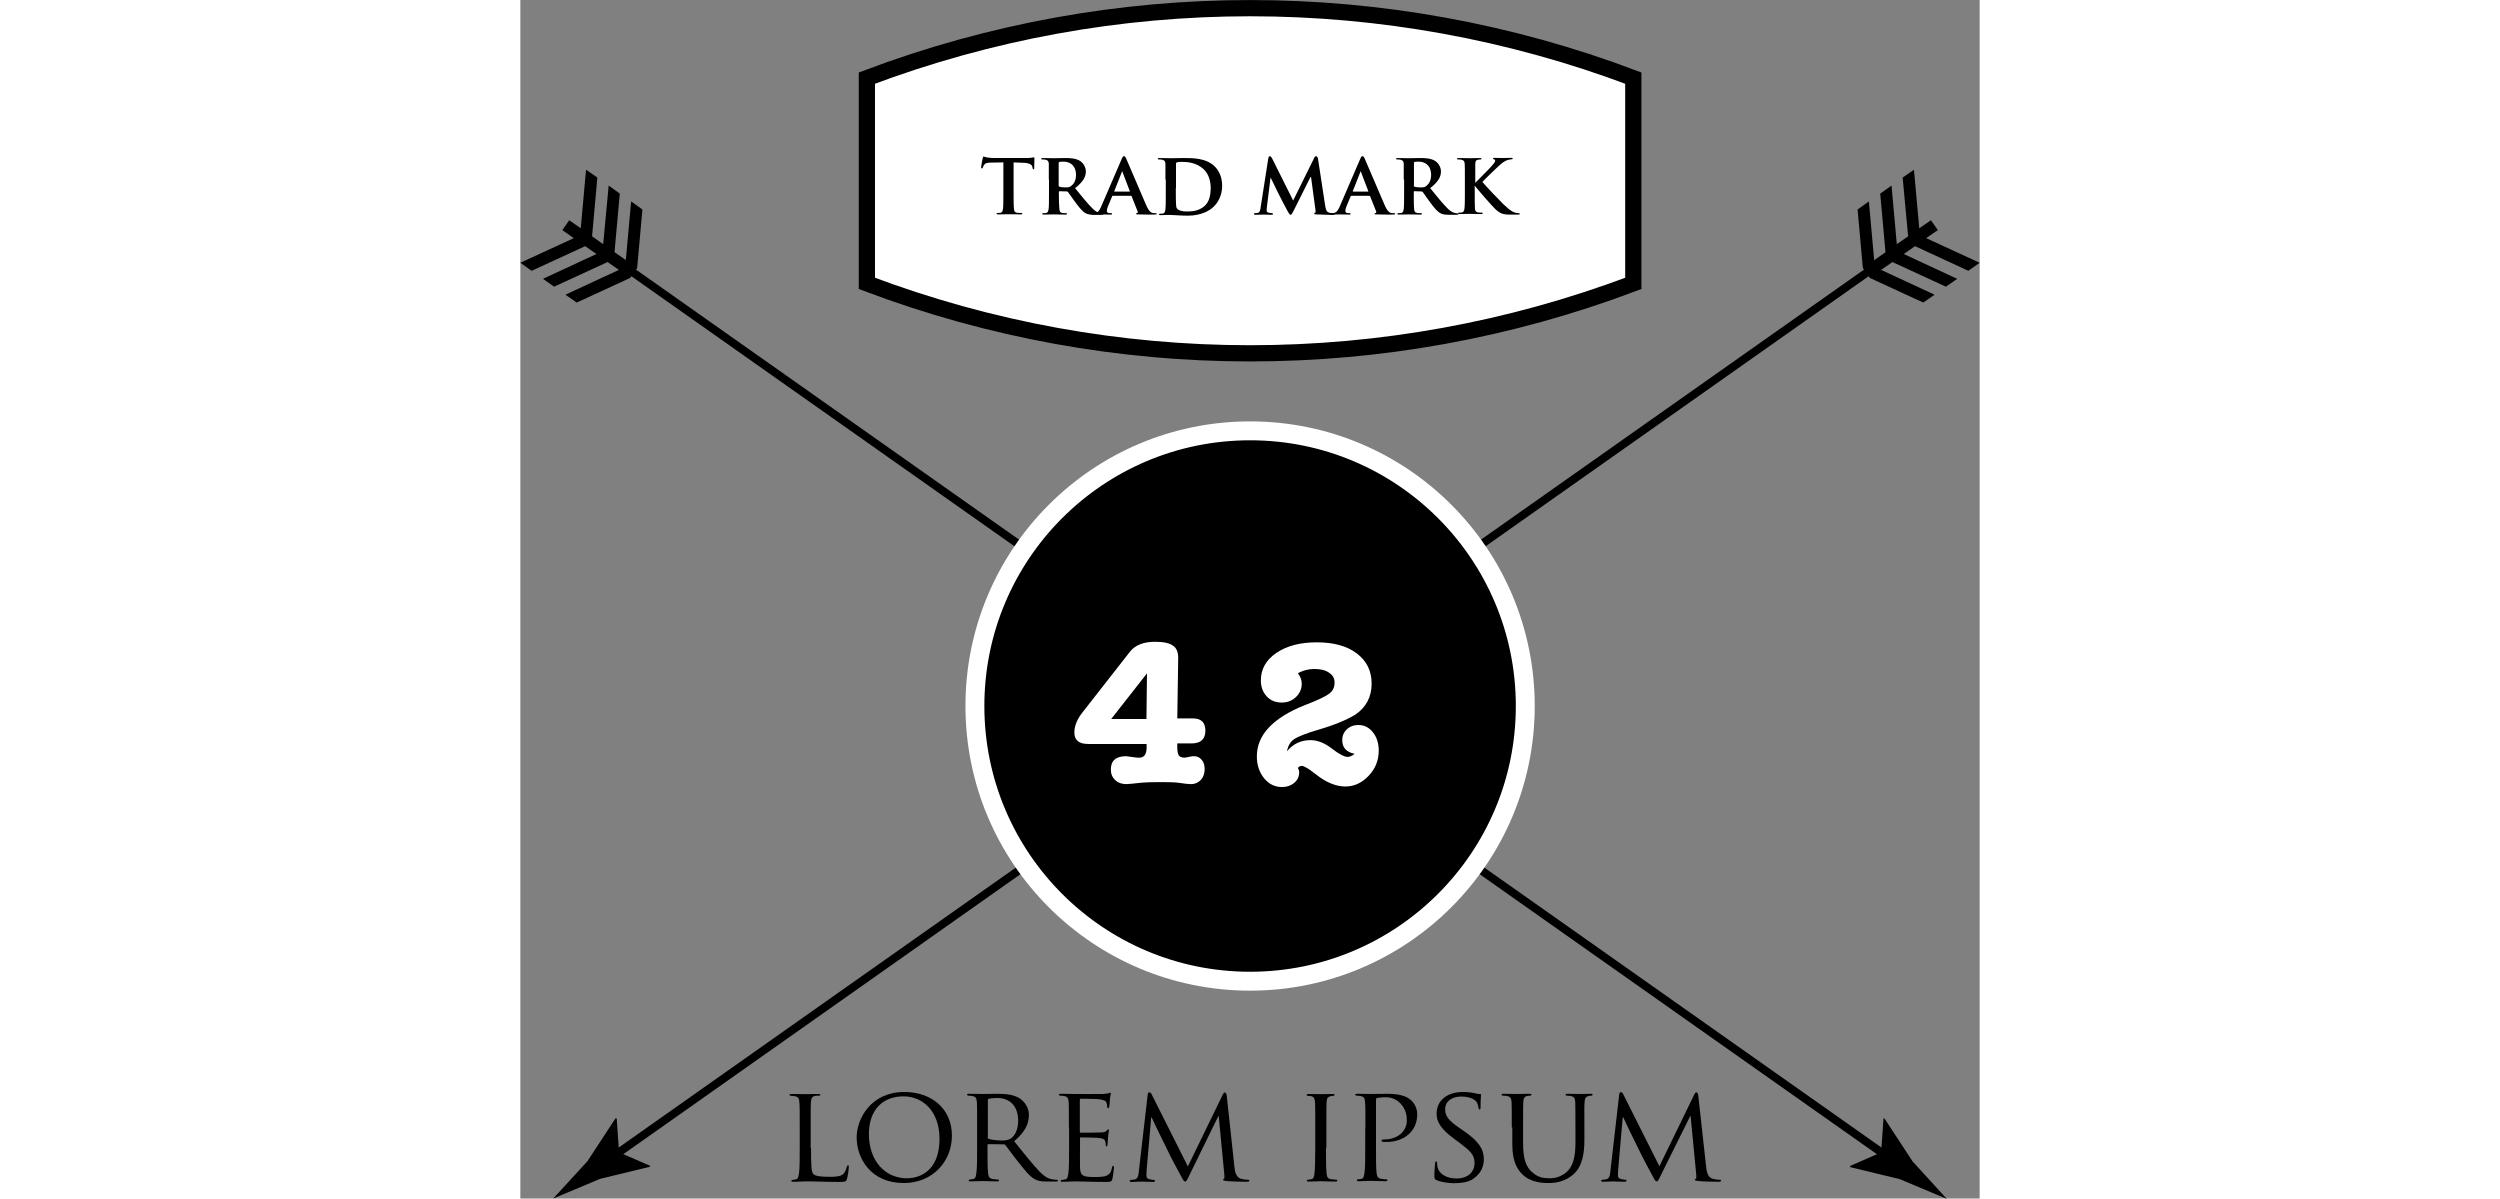 <?xml version="1.0" encoding="utf-8"?>
<!-- Generator: Adobe Illustrator 25.0.1, SVG Export Plug-In . SVG Version: 6.00 Build 0)  -->
<svg version="1.1" width="137" id="Layer_1" xmlns="http://www.w3.org/2000/svg" xmlns:xlink="http://www.w3.org/1999/xlink" x="0px" y="0px"
	 viewBox="0 0 79.97 65.68" style="enable-background:new 0 0 79.97 65.68;" xml:space="preserve">
<rect x="0" y="0" width="79.97" height="65.68" fill="#808080" stroke="none"/>
<style type="text/css">
	.st0{fill:#FFFFFF;}
	.st1{fill:none;stroke:#000000;stroke-width:0.889;stroke-miterlimit:10;}
	.st2{fill:none;stroke:#000000;stroke-width:0.443;stroke-miterlimit:10;}
	.st3{stroke:#FFFFFF;stroke-width:1.036;stroke-miterlimit:10;}
</style>
<g>
	<g>
		<path class="st0" d="M60.99,15.53c-13.53,5.11-28.47,5.11-42,0c0-3.75,0-7.5,0-11.25c13.53-5.11,28.47-5.11,42,0
			C60.99,8.03,60.99,11.78,60.99,15.53z"/>
		<path class="st1" d="M60.99,15.53c-13.53,5.11-28.47,5.11-42,0c0-3.75,0-7.5,0-11.25c13.53-5.11,28.47-5.11,42,0
			C60.99,8.03,60.99,11.78,60.99,15.53z"/>
	</g>
	<g>
		<g>
			<g>
				<g>
					<line class="st2" x1="75.22" y1="63.6" x2="5.99" y2="14.8"/>
					<g>
						<path d="M74.57,63.15l-1.71,0.75l0.02,0.06l2.72,0.66c0.86,0.36,1.71,0.72,2.57,1.08c-0.63-0.69-1.25-1.37-1.88-2.06
							l-1.53-2.34l-0.06-0.01L74.57,63.15z"/>
					</g>
					<g>
						<polygon points="6.02,15.23 3.09,16.58 2.47,16.15 5.4,14.79 4.78,14.36 1.85,15.71 1.24,15.28 4.17,13.92 3.55,13.49 
							0.62,14.84 0,14.4 2.93,13.05 2.3,12.61 2.68,12.07 3.31,12.51 3.6,9.3 4.22,9.73 3.93,12.95 4.54,13.38 4.84,10.17 
							5.45,10.61 5.16,13.82 5.78,14.25 6.07,11.04 6.69,11.48 6.4,14.69 						"/>
					</g>
				</g>
			</g>
		</g>
		<g>
			<g>
				<g>
					<line class="st2" x1="4.76" y1="63.6" x2="73.98" y2="14.8"/>
					<g>
						<path d="M5.41,63.15l-0.13-1.86l-0.07,0l-1.53,2.34C3.06,64.31,2.43,65,1.8,65.68c0.86-0.36,1.71-0.72,2.57-1.08l2.72-0.66
							l0.03-0.05L5.41,63.15z"/>
					</g>
					<g>
						<polygon points="73.57,14.69 73.28,11.48 73.9,11.04 74.19,14.26 74.81,13.82 74.52,10.61 75.14,10.17 75.43,13.38 
							76.05,12.95 75.75,9.73 76.37,9.3 76.66,12.51 77.3,12.07 77.68,12.61 77.04,13.05 79.97,14.4 79.35,14.84 76.43,13.49 
							75.81,13.92 78.74,15.28 78.12,15.71 75.19,14.36 74.57,14.79 77.5,16.15 76.88,16.58 73.95,15.23 						"/>
					</g>
				</g>
			</g>
		</g>
	</g>
	<g>
		<path d="M26.46,8.9l-0.64,0.01c-0.25,0-0.35,0.03-0.41,0.13c-0.04,0.06-0.06,0.11-0.07,0.14c-0.01,0.03-0.02,0.05-0.05,0.05
			c-0.03,0-0.04-0.02-0.04-0.07c0-0.07,0.08-0.47,0.09-0.5c0.01-0.05,0.02-0.08,0.05-0.08c0.04,0,0.08,0.03,0.19,0.05
			C25.7,8.65,25.86,8.66,26,8.66h1.73c0.14,0,0.23-0.01,0.29-0.02c0.07-0.01,0.1-0.02,0.12-0.02c0.03,0,0.03,0.02,0.03,0.09
			c0,0.09-0.01,0.39-0.01,0.5c0,0.04-0.01,0.07-0.04,0.07c-0.03,0-0.04-0.02-0.05-0.08l-0.01-0.04c-0.01-0.11-0.12-0.23-0.5-0.24
			L27.03,8.9v1.67c0,0.38,0,0.7,0.02,0.88c0.01,0.12,0.04,0.19,0.17,0.21c0.06,0.01,0.16,0.01,0.22,0.01c0.05,0,0.07,0.02,0.07,0.04
			c0,0.03-0.03,0.04-0.08,0.04c-0.28,0-0.57-0.01-0.69-0.01c-0.1,0-0.39,0.01-0.56,0.01c-0.05,0-0.08-0.01-0.08-0.04
			c0-0.02,0.01-0.04,0.07-0.04c0.06,0,0.12,0,0.15-0.01c0.09-0.02,0.11-0.1,0.13-0.22c0.02-0.17,0.02-0.5,0.02-0.88V8.9z"/>
		<path d="M28.96,9.84c0-0.63,0-0.74,0-0.87c-0.01-0.14-0.05-0.18-0.18-0.22c-0.03-0.01-0.11-0.01-0.17-0.01
			c-0.04,0-0.07-0.01-0.07-0.04s0.03-0.04,0.1-0.04c0.22,0,0.5,0.01,0.58,0.01c0.14,0,0.53-0.01,0.66-0.01
			c0.27,0,0.58,0.02,0.81,0.17c0.12,0.08,0.3,0.29,0.3,0.57c0,0.31-0.17,0.58-0.59,0.91c0.38,0.47,0.68,0.84,0.94,1.1
			c0.24,0.24,0.39,0.26,0.46,0.27c0.04,0.01,0.07,0.01,0.1,0.01c0.03,0,0.05,0.02,0.05,0.04c0,0.03-0.03,0.04-0.08,0.04h-0.41
			c-0.24,0-0.35-0.02-0.47-0.08c-0.18-0.09-0.34-0.29-0.58-0.61c-0.17-0.22-0.35-0.5-0.4-0.56c-0.03-0.02-0.05-0.03-0.08-0.03
			l-0.38-0.01c-0.02,0-0.04,0.01-0.04,0.03v0.06c0,0.38,0.01,0.7,0.03,0.88c0.01,0.12,0.03,0.2,0.16,0.22
			c0.06,0.01,0.16,0.01,0.21,0.01c0.03,0,0.05,0.02,0.05,0.04c0,0.03-0.03,0.04-0.09,0.04c-0.25,0-0.6-0.01-0.67-0.01
			c-0.08,0-0.35,0.01-0.52,0.01c-0.05,0-0.08-0.01-0.08-0.04c0-0.02,0.01-0.04,0.07-0.04c0.06,0,0.11,0,0.15-0.01
			c0.09-0.02,0.11-0.1,0.13-0.22c0.02-0.17,0.02-0.5,0.02-0.88V9.84z M29.5,10.16c0,0.04,0.01,0.06,0.04,0.07
			c0.09,0.03,0.22,0.04,0.33,0.04c0.17,0,0.23-0.01,0.3-0.07c0.13-0.09,0.28-0.27,0.28-0.61c0-0.58-0.4-0.73-0.65-0.73
			c-0.11,0-0.21,0-0.25,0.01C29.51,8.89,29.5,8.9,29.5,8.94V10.16z"/>
		<path d="M32.47,10.73c-0.03,0-0.03,0-0.04,0.03l-0.23,0.55c-0.04,0.1-0.06,0.2-0.06,0.25c0,0.07,0.04,0.12,0.17,0.12h0.06
			c0.05,0,0.06,0.02,0.06,0.04c0,0.03-0.02,0.04-0.07,0.04c-0.14,0-0.34-0.01-0.48-0.01c-0.04,0-0.27,0.01-0.5,0.01
			c-0.05,0-0.08-0.01-0.08-0.04c0-0.02,0.01-0.04,0.05-0.04c0.04,0,0.09,0,0.12,0c0.2-0.03,0.27-0.16,0.36-0.36l1.12-2.6
			c0.05-0.12,0.08-0.16,0.13-0.16c0.06,0,0.08,0.04,0.12,0.13c0.1,0.23,0.82,1.92,1.09,2.54c0.16,0.37,0.29,0.43,0.36,0.44
			c0.06,0.01,0.11,0.01,0.16,0.01c0.04,0,0.06,0.01,0.06,0.04c0,0.03-0.02,0.04-0.18,0.04c-0.15,0-0.46,0-0.82-0.01
			c-0.08,0-0.13,0-0.13-0.03c0-0.02,0.01-0.04,0.05-0.04c0.03,0,0.06-0.04,0.04-0.09l-0.33-0.83c-0.01-0.02-0.02-0.03-0.04-0.03
			H32.47z M33.38,10.5c0.02,0,0.02-0.01,0.02-0.02L33,9.43c0-0.01-0.01-0.04-0.02-0.04c-0.01,0-0.02,0.02-0.02,0.04l-0.41,1.04
			c-0.01,0.02,0,0.03,0.01,0.03H33.38z"/>
		<path d="M35.35,9.84c0-0.63,0-0.74,0-0.87c-0.01-0.14-0.05-0.18-0.18-0.22c-0.03-0.01-0.11-0.01-0.17-0.01
			c-0.04,0-0.07-0.01-0.07-0.04s0.03-0.04,0.1-0.04c0.22,0,0.5,0.01,0.62,0.01c0.13,0,0.44-0.01,0.69-0.01c0.53,0,1.25,0,1.72,0.47
			c0.21,0.21,0.4,0.56,0.4,1.05c0,0.52-0.22,0.91-0.47,1.15c-0.19,0.19-0.65,0.49-1.43,0.49c-0.15,0-0.34-0.01-0.51-0.02
			c-0.17-0.01-0.32-0.02-0.43-0.02c-0.05,0-0.14,0-0.24,0c-0.1,0-0.21,0.01-0.3,0.01c-0.05,0-0.08-0.01-0.08-0.04
			c0-0.02,0.01-0.04,0.07-0.04c0.06,0,0.11,0,0.15-0.01c0.09-0.02,0.11-0.1,0.13-0.22c0.02-0.17,0.02-0.5,0.02-0.88V9.84z
			 M35.92,10.3c0,0.44,0,0.75,0.01,0.83c0,0.1,0.01,0.25,0.05,0.29c0.05,0.08,0.22,0.17,0.56,0.17c0.39,0,0.67-0.07,0.93-0.28
			c0.28-0.23,0.36-0.6,0.36-1.02c0-0.52-0.21-0.86-0.4-1.03c-0.39-0.35-0.86-0.39-1.19-0.39c-0.09,0-0.23,0.01-0.26,0.03
			c-0.04,0.01-0.05,0.03-0.05,0.08c0,0.14,0,0.48,0,0.81V10.3z"/>
		<path d="M40.99,8.66C41,8.6,41.04,8.56,41.07,8.56c0.04,0,0.07,0.02,0.13,0.13l1.15,2.3l1.15-2.33c0.03-0.07,0.07-0.1,0.11-0.1
			c0.03,0,0.08,0.04,0.1,0.13l0.39,2.55c0.04,0.26,0.08,0.37,0.21,0.41c0.12,0.03,0.19,0.04,0.24,0.04c0.04,0,0.07,0.01,0.07,0.04
			c0,0.03-0.05,0.05-0.11,0.05c-0.11,0-0.71-0.02-0.88-0.03c-0.1,0-0.13-0.02-0.13-0.05c0-0.02,0.02-0.03,0.05-0.04
			c0.03-0.01,0.04-0.06,0.02-0.17l-0.24-1.79H43.3l-0.92,1.84c-0.1,0.19-0.12,0.23-0.17,0.23c-0.05,0-0.1-0.08-0.17-0.21
			c-0.1-0.19-0.44-0.82-0.49-0.94c-0.04-0.08-0.29-0.6-0.43-0.88h-0.01l-0.2,1.61c-0.01,0.07-0.01,0.13-0.01,0.19
			c0,0.08,0.06,0.11,0.13,0.12c0.07,0.01,0.11,0.02,0.15,0.02c0.04,0,0.07,0.02,0.07,0.04c0,0.04-0.04,0.05-0.1,0.05
			c-0.18,0-0.37-0.01-0.45-0.01c-0.08,0-0.29,0.01-0.42,0.01c-0.04,0-0.08-0.01-0.08-0.05c0-0.02,0.02-0.04,0.07-0.04
			c0.04,0,0.06,0,0.13-0.01c0.12-0.01,0.16-0.18,0.17-0.32L40.99,8.66z"/>
		<path d="M45.54,10.73c-0.03,0-0.03,0-0.04,0.03l-0.23,0.55c-0.04,0.1-0.06,0.2-0.06,0.25c0,0.07,0.04,0.12,0.17,0.12h0.06
			c0.05,0,0.06,0.02,0.06,0.04c0,0.03-0.02,0.04-0.07,0.04c-0.14,0-0.34-0.01-0.48-0.01c-0.04,0-0.27,0.01-0.5,0.01
			c-0.05,0-0.08-0.01-0.08-0.04c0-0.02,0.01-0.04,0.05-0.04c0.04,0,0.09,0,0.12,0c0.2-0.03,0.27-0.16,0.36-0.36l1.12-2.6
			c0.05-0.12,0.08-0.16,0.13-0.16c0.06,0,0.08,0.04,0.12,0.13c0.1,0.23,0.82,1.92,1.09,2.54c0.16,0.37,0.29,0.43,0.36,0.44
			c0.06,0.01,0.11,0.01,0.16,0.01c0.04,0,0.06,0.01,0.06,0.04c0,0.03-0.02,0.04-0.18,0.04c-0.15,0-0.46,0-0.82-0.01
			c-0.08,0-0.13,0-0.13-0.03c0-0.02,0.01-0.04,0.05-0.04c0.03,0,0.06-0.04,0.04-0.09l-0.33-0.83c-0.01-0.02-0.02-0.03-0.04-0.03
			H45.54z M46.45,10.5c0.02,0,0.02-0.01,0.02-0.02l-0.4-1.05c0-0.01-0.01-0.04-0.02-0.04c-0.01,0-0.02,0.02-0.02,0.04l-0.41,1.04
			c-0.01,0.02,0,0.03,0.01,0.03H46.45z"/>
		<path d="M48.41,9.84c0-0.63,0-0.74,0-0.87c-0.01-0.14-0.05-0.18-0.18-0.22c-0.03-0.01-0.11-0.01-0.17-0.01
			c-0.04,0-0.07-0.01-0.07-0.04s0.03-0.04,0.1-0.04c0.22,0,0.5,0.01,0.58,0.01c0.15,0,0.53-0.01,0.67-0.01
			c0.27,0,0.58,0.02,0.81,0.17c0.12,0.08,0.3,0.29,0.3,0.57c0,0.31-0.17,0.58-0.59,0.91c0.38,0.47,0.68,0.84,0.94,1.1
			c0.24,0.24,0.39,0.26,0.46,0.27c0.04,0.01,0.07,0.01,0.1,0.01c0.03,0,0.05,0.02,0.05,0.04c0,0.03-0.03,0.04-0.08,0.04H50.9
			c-0.24,0-0.35-0.02-0.47-0.08c-0.18-0.09-0.34-0.29-0.58-0.61c-0.17-0.22-0.35-0.5-0.4-0.56c-0.02-0.02-0.05-0.03-0.08-0.03
			l-0.38-0.01c-0.02,0-0.03,0.01-0.03,0.03v0.06c0,0.38,0,0.7,0.02,0.88c0.01,0.12,0.03,0.2,0.17,0.22
			c0.06,0.01,0.15,0.01,0.21,0.01c0.03,0,0.05,0.02,0.05,0.04c0,0.03-0.03,0.04-0.09,0.04c-0.25,0-0.6-0.01-0.66-0.01
			c-0.08,0-0.36,0.01-0.52,0.01c-0.05,0-0.08-0.01-0.08-0.04c0-0.02,0.01-0.04,0.07-0.04c0.06,0,0.11,0,0.15-0.01
			c0.09-0.02,0.11-0.1,0.13-0.22c0.02-0.17,0.02-0.5,0.02-0.88V9.84z M48.96,10.16c0,0.04,0.01,0.06,0.04,0.07
			c0.09,0.03,0.22,0.04,0.33,0.04c0.17,0,0.23-0.01,0.3-0.07c0.13-0.09,0.28-0.27,0.28-0.61c0-0.58-0.4-0.73-0.65-0.73
			c-0.11,0-0.21,0-0.25,0.01c-0.03,0.01-0.04,0.02-0.04,0.06V10.16z"/>
		<path d="M52.3,10.03h0.02c0.15-0.16,0.77-0.77,0.89-0.91c0.12-0.14,0.21-0.23,0.21-0.31c0-0.04-0.02-0.07-0.06-0.08
			c-0.04-0.01-0.06-0.02-0.06-0.04c0-0.03,0.02-0.04,0.07-0.04c0.09,0,0.33,0.01,0.44,0.01c0.13,0,0.37-0.01,0.5-0.01
			c0.04,0,0.07,0.01,0.07,0.04s-0.02,0.04-0.06,0.04c-0.06,0-0.17,0.02-0.25,0.05c-0.13,0.05-0.27,0.14-0.45,0.31
			c-0.14,0.13-0.77,0.73-0.9,0.88c0.15,0.19,0.99,1.07,1.15,1.22c0.19,0.17,0.36,0.35,0.58,0.44c0.13,0.05,0.21,0.05,0.26,0.05
			c0.03,0,0.06,0.02,0.06,0.04c0,0.03-0.02,0.04-0.1,0.04h-0.37c-0.13,0-0.2,0-0.3-0.01c-0.23-0.02-0.37-0.11-0.55-0.27
			c-0.18-0.16-1-1.11-1.1-1.24l-0.04-0.06H52.3v0.37c0,0.38,0,0.7,0.01,0.88c0.01,0.12,0.05,0.19,0.16,0.21
			c0.06,0.01,0.16,0.01,0.21,0.01c0.03,0,0.06,0.02,0.06,0.04c0,0.03-0.03,0.04-0.08,0.04c-0.24,0-0.54-0.01-0.65-0.01
			c-0.1,0-0.37,0.01-0.54,0.01c-0.05,0-0.08-0.01-0.08-0.04c0-0.02,0.01-0.04,0.07-0.04c0.06,0,0.11,0,0.15-0.01
			c0.09-0.02,0.11-0.1,0.13-0.22c0.02-0.17,0.02-0.5,0.02-0.88V9.84c0-0.63,0-0.74-0.01-0.87c-0.01-0.14-0.05-0.18-0.18-0.22
			c-0.03-0.01-0.11-0.01-0.17-0.01c-0.04,0-0.07-0.01-0.07-0.04s0.03-0.04,0.1-0.04c0.22,0,0.5,0.01,0.6,0.01
			c0.1,0,0.41-0.01,0.55-0.01c0.06,0,0.09,0.01,0.09,0.04s-0.02,0.04-0.06,0.04c-0.04,0-0.07,0-0.12,0.01
			c-0.12,0.02-0.15,0.08-0.16,0.22c0,0.13,0,0.25,0,0.87V10.03z"/>
	</g>
	<path class="st3" d="M55.07,38.69c0-8.33-6.75-15.08-15.08-15.08c-8.33,0-15.08,6.75-15.08,15.08c0,8.33,6.75,15.08,15.08,15.08
		C48.31,53.77,55.07,47.02,55.07,38.69z"/>
	<g>
		<g>
			<path class="st0" d="M36.05,36.11L36,39.37h0.86c0.45,0,0.68,0.22,0.68,0.67c0,0.46-0.25,0.7-0.76,0.7H36v0.17
				c0,0.21,0.02,0.36,0.06,0.44c0.05,0.12,0.17,0.17,0.35,0.17c0.02,0,0.07-0.01,0.17-0.03c0.19-0.04,0.28-0.05,0.27-0.05h0.07
				c0.17,0,0.31,0.07,0.42,0.2c0.11,0.13,0.16,0.3,0.16,0.51c0,0.24-0.07,0.44-0.21,0.59c-0.14,0.15-0.32,0.23-0.53,0.23
				c-0.14,0-0.36-0.02-0.66-0.07c-0.2-0.03-0.51-0.04-0.94-0.04c-0.54,0-0.9,0.01-1.1,0.03c-0.46,0.05-0.74,0.08-0.85,0.08
				c-0.25,0-0.45-0.07-0.61-0.22c-0.16-0.15-0.24-0.34-0.24-0.58c0-0.49,0.28-0.73,0.84-0.73c0.01,0,0.18,0.02,0.52,0.07
				c0.07,0.01,0.15,0.01,0.21,0.01c0.26,0,0.39-0.19,0.39-0.58v-0.17h-3.2c-0.51,0-0.76-0.21-0.76-0.63c0-0.35,0.15-0.73,0.46-1.12
				l2.59-3.31c0.29-0.36,0.74-0.54,1.37-0.54c0.47,0,0.79,0.07,0.98,0.21C35.97,35.51,36.06,35.76,36.05,36.11z M32.38,39.4h1.93
				l0.03-2.5L32.38,39.4z"/>
			<path class="st0" d="M43.76,39.98c-0.69,0.2-1.13,0.38-1.35,0.52c-0.21,0.14-0.34,0.37-0.4,0.67c0.34-0.41,0.77-0.61,1.29-0.61
				c0.38,0,0.77,0.15,1.17,0.46c0.4,0.31,0.69,0.46,0.87,0.46c0.11,0,0.24-0.06,0.38-0.17c-0.45-0.09-0.68-0.34-0.68-0.75
				c0-0.23,0.08-0.43,0.25-0.59c0.17-0.16,0.38-0.24,0.63-0.24c0.32,0,0.59,0.13,0.8,0.4c0.21,0.26,0.32,0.6,0.32,1
				c0,0.53-0.18,0.99-0.55,1.38c-0.37,0.39-0.79,0.59-1.28,0.59c-0.51,0-1.05-0.22-1.62-0.67c-0.39-0.31-0.65-0.46-0.77-0.46
				c-0.08,0-0.15,0.04-0.21,0.11c0.04,0.08,0.07,0.16,0.07,0.24c0,0.23-0.09,0.43-0.27,0.58c-0.18,0.15-0.4,0.23-0.67,0.23
				c-0.39,0-0.72-0.16-0.98-0.48c-0.26-0.32-0.4-0.72-0.4-1.2c0-1.18,0.89-2.12,2.66-2.82c0.68-0.26,1.12-0.47,1.31-0.62
				c0.2-0.15,0.29-0.35,0.29-0.61c0-0.23-0.1-0.41-0.31-0.54c-0.2-0.14-0.47-0.2-0.8-0.2c-0.32,0-0.62,0.08-0.9,0.23
				c0.14,0.19,0.21,0.38,0.21,0.58c0,0.29-0.11,0.53-0.32,0.73c-0.21,0.2-0.47,0.3-0.77,0.3c-0.34,0-0.62-0.11-0.83-0.34
				c-0.21-0.23-0.32-0.52-0.32-0.87c0-0.62,0.28-1.12,0.85-1.51c0.57-0.39,1.31-0.58,2.22-0.58c0.92,0,1.65,0.2,2.19,0.61
				c0.54,0.41,0.81,0.96,0.81,1.65c0,0.73-0.3,1.3-0.89,1.7C45.32,39.43,44.65,39.72,43.76,39.98z"/>
		</g>
	</g>
	<g>
		<path d="M15.93,62.91c0,0.94,0.01,1.32,0.13,1.43c0.1,0.1,0.36,0.15,0.88,0.15c0.34,0,0.64-0.01,0.79-0.19
			c0.08-0.1,0.13-0.23,0.16-0.36c0.01-0.04,0.03-0.08,0.07-0.08c0.03,0,0.04,0.03,0.04,0.1s-0.04,0.45-0.1,0.64
			c-0.05,0.15-0.07,0.17-0.42,0.17c-0.47,0-0.84-0.01-1.15-0.02c-0.3-0.01-0.53-0.01-0.72-0.01c-0.03,0-0.14,0-0.27,0.01
			c-0.13,0.01-0.28,0.01-0.38,0.01c-0.07,0-0.11-0.01-0.11-0.05c0-0.02,0.02-0.05,0.05-0.05c0.06,0,0.14-0.02,0.2-0.03
			c0.13-0.03,0.14-0.15,0.17-0.34c0.04-0.26,0.04-0.76,0.04-1.38v-1.12c0-0.99,0-1.17-0.02-1.37c-0.01-0.22-0.05-0.32-0.27-0.35
			c-0.05-0.01-0.16-0.02-0.22-0.02c-0.02,0-0.05-0.03-0.05-0.05c0-0.04,0.03-0.05,0.11-0.05c0.3,0,0.71,0.01,0.75,0.01
			c0.03,0,0.52-0.01,0.73-0.01c0.07,0,0.1,0.01,0.1,0.05c0,0.02-0.03,0.04-0.05,0.04c-0.04,0-0.14,0.01-0.22,0.01
			c-0.19,0.04-0.23,0.13-0.25,0.36c-0.01,0.2-0.01,0.38-0.01,1.37V62.91z"/>
		<path d="M21.04,59.84c1.48,0,2.61,0.91,2.61,2.39c0,1.42-1.06,2.6-2.64,2.6c-1.81,0-2.58-1.36-2.58-2.5
			C18.43,61.3,19.22,59.84,21.04,59.84z M21.19,64.57c0.59,0,1.78-0.31,1.78-2.16c0-1.53-0.93-2.33-1.97-2.33
			c-1.1,0-1.9,0.69-1.9,2.08C19.11,63.64,20,64.57,21.19,64.57z"/>
		<path d="M25.03,61.78c0-0.99,0-1.17-0.01-1.37c-0.02-0.22-0.05-0.32-0.27-0.35c-0.05-0.01-0.16-0.02-0.22-0.02
			c-0.02,0-0.05-0.03-0.05-0.05c0-0.04,0.03-0.05,0.1-0.05c0.3,0,0.74,0.01,0.78,0.01c0.07,0,0.62-0.01,0.82-0.01
			c0.42,0,0.88,0.04,1.23,0.28c0.16,0.12,0.46,0.43,0.46,0.87c0,0.47-0.19,0.93-0.81,1.45c0.54,0.67,1,1.25,1.38,1.65
			c0.35,0.36,0.57,0.42,0.73,0.44c0.13,0.02,0.2,0.02,0.23,0.02c0.04,0,0.06,0.03,0.06,0.05c0,0.04-0.04,0.05-0.16,0.05h-0.41
			c-0.37,0-0.54-0.04-0.7-0.13c-0.28-0.15-0.52-0.46-0.9-0.94c-0.28-0.34-0.57-0.76-0.71-0.93c-0.03-0.03-0.04-0.04-0.09-0.04
			l-0.84-0.01c-0.03,0-0.05,0.01-0.05,0.05v0.15c0,0.61,0,1.11,0.03,1.37c0.02,0.19,0.06,0.31,0.26,0.34
			c0.09,0.01,0.23,0.03,0.29,0.03c0.04,0,0.05,0.03,0.05,0.05c0,0.03-0.03,0.05-0.1,0.05c-0.36,0-0.78-0.02-0.81-0.02
			c-0.01,0-0.45,0.02-0.65,0.02c-0.07,0-0.1-0.01-0.1-0.05c0-0.02,0.01-0.05,0.05-0.05c0.06,0,0.14-0.02,0.2-0.03
			c0.13-0.03,0.14-0.15,0.17-0.34c0.04-0.26,0.04-0.76,0.04-1.38V61.78z M25.6,62.32c0,0.04,0.02,0.06,0.05,0.08
			c0.1,0.05,0.43,0.1,0.73,0.1c0.16,0,0.34-0.01,0.5-0.11c0.22-0.15,0.4-0.49,0.4-0.97c0-0.79-0.44-1.25-1.14-1.25
			c-0.19,0-0.4,0.02-0.47,0.04c-0.03,0.01-0.05,0.04-0.05,0.07V62.32z"/>
		<path d="M30.06,61.78c0-0.99,0-1.17-0.01-1.37c-0.02-0.22-0.05-0.32-0.27-0.35c-0.05-0.01-0.17-0.02-0.22-0.02
			c-0.02,0-0.05-0.03-0.05-0.05c0-0.04,0.03-0.05,0.1-0.05c0.3,0,0.73,0.01,0.76,0.01c0.04,0,1.42,0.01,1.57,0
			c0.13-0.01,0.25-0.03,0.3-0.04c0.03-0.01,0.06-0.03,0.09-0.03c0.02,0,0.03,0.03,0.03,0.06c0,0.04-0.04,0.12-0.05,0.3
			c-0.01,0.06-0.02,0.34-0.04,0.42c-0.01,0.03-0.03,0.07-0.06,0.07c-0.04,0-0.05-0.03-0.05-0.08c0-0.05-0.01-0.15-0.04-0.22
			c-0.04-0.11-0.11-0.15-0.47-0.2c-0.11-0.01-0.88-0.02-0.95-0.02c-0.03,0-0.04,0.02-0.04,0.07V62c0,0.04,0,0.07,0.04,0.07
			c0.08,0,0.95,0,1.1-0.01c0.16-0.01,0.26-0.02,0.32-0.09c0.04-0.04,0.08-0.08,0.1-0.08c0.02,0,0.04,0.01,0.04,0.05
			c0,0.04-0.04,0.14-0.05,0.35c-0.01,0.13-0.03,0.37-0.03,0.41c0,0.05-0.01,0.12-0.06,0.12c-0.03,0-0.04-0.02-0.04-0.06
			c0-0.06,0-0.13-0.03-0.21c-0.02-0.09-0.08-0.16-0.34-0.19c-0.18-0.02-0.88-0.03-1-0.03c-0.04,0-0.04,0.02-0.04,0.04v0.53
			c0,0.22-0.01,0.96,0,1.09c0.02,0.43,0.13,0.51,0.79,0.51c0.17,0,0.49,0,0.66-0.07c0.17-0.08,0.26-0.19,0.3-0.44
			c0.02-0.07,0.03-0.1,0.07-0.1c0.04,0,0.04,0.05,0.04,0.1c0,0.05-0.05,0.48-0.09,0.62c-0.04,0.16-0.11,0.16-0.37,0.16
			c-0.5,0-0.88-0.01-1.15-0.02c-0.28-0.01-0.45-0.01-0.55-0.01c-0.01,0-0.14,0-0.28,0.01c-0.13,0.01-0.28,0.01-0.38,0.01
			c-0.07,0-0.1-0.01-0.1-0.05c0-0.02,0.01-0.05,0.05-0.05c0.06,0,0.14-0.02,0.2-0.03c0.13-0.02,0.14-0.15,0.17-0.34
			c0.04-0.26,0.04-0.76,0.04-1.38V61.78z"/>
		<path d="M39.13,63.93c0.02,0.22,0.07,0.57,0.34,0.66c0.19,0.06,0.36,0.06,0.43,0.06c0.03,0,0.05,0.01,0.05,0.05
			c0,0.04-0.06,0.06-0.13,0.06c-0.15,0-0.88-0.01-1.12-0.04c-0.16-0.02-0.19-0.04-0.19-0.07c0-0.02,0.01-0.04,0.04-0.05
			c0.04-0.01,0.04-0.1,0.03-0.22l-0.31-3.22h-0.02l-1.59,3.25c-0.13,0.28-0.17,0.34-0.23,0.34c-0.06,0-0.1-0.06-0.22-0.29
			c-0.17-0.31-0.61-1.13-0.77-1.48c-0.2-0.4-0.73-1.48-0.84-1.74h-0.03l-0.25,2.88c-0.01,0.1-0.01,0.22-0.01,0.32
			c0,0.1,0.06,0.16,0.16,0.18c0.11,0.03,0.21,0.04,0.26,0.04c0.02,0,0.05,0.02,0.05,0.05c0,0.04-0.04,0.06-0.12,0.06
			c-0.25,0-0.56-0.02-0.61-0.02c-0.06,0-0.38,0.02-0.55,0.02c-0.07,0-0.11-0.01-0.11-0.06c0-0.02,0.03-0.05,0.07-0.05
			c0.05,0,0.1-0.01,0.19-0.02c0.22-0.04,0.22-0.27,0.25-0.51l0.48-4.16c0.01-0.07,0.04-0.11,0.08-0.11c0.04,0,0.1,0.02,0.13,0.1
			l1.99,3.96l1.92-3.95c0.03-0.06,0.06-0.1,0.11-0.1c0.04,0,0.08,0.05,0.1,0.17L39.13,63.93z"/>
		<path d="M44.15,62.9c0,0.61,0,1.12,0.03,1.38c0.02,0.19,0.04,0.31,0.24,0.34c0.1,0.01,0.24,0.03,0.3,0.03
			c0.04,0,0.05,0.03,0.05,0.05c0,0.03-0.03,0.05-0.1,0.05c-0.37,0-0.79-0.02-0.82-0.02c-0.04,0-0.45,0.02-0.65,0.02
			c-0.07,0-0.1-0.01-0.1-0.05c0-0.02,0.01-0.05,0.05-0.05c0.06,0,0.14-0.02,0.2-0.03c0.13-0.03,0.15-0.15,0.17-0.34
			c0.03-0.26,0.04-0.76,0.04-1.38v-1.12c0-0.99,0-1.17-0.01-1.37c-0.02-0.22-0.07-0.31-0.21-0.34c-0.07-0.01-0.16-0.02-0.2-0.02
			c-0.03,0-0.05-0.03-0.05-0.05c0-0.04,0.03-0.05,0.1-0.05c0.22,0,0.63,0.01,0.67,0.01c0.03,0,0.46-0.01,0.66-0.01
			c0.08,0,0.1,0.01,0.1,0.05c0,0.02-0.03,0.05-0.05,0.05c-0.04,0-0.09,0-0.16,0.02c-0.18,0.04-0.22,0.13-0.23,0.35
			c-0.01,0.2-0.01,0.38-0.01,1.37V62.9z"/>
		<path d="M46.31,61.78c0-0.99,0-1.17-0.02-1.37c-0.01-0.22-0.05-0.32-0.27-0.35c-0.05-0.01-0.16-0.02-0.22-0.02
			c-0.02,0-0.05-0.03-0.05-0.05c0-0.04,0.03-0.05,0.11-0.05c0.3,0,0.71,0.01,0.76,0.01c0.14,0,0.64-0.01,0.94-0.01
			c0.85,0,1.15,0.26,1.26,0.36c0.15,0.13,0.33,0.42,0.33,0.76c0,0.91-0.69,1.52-1.7,1.52c-0.04,0-0.15,0-0.19-0.01
			c-0.03,0-0.07-0.03-0.07-0.06c0-0.05,0.04-0.07,0.17-0.07c0.71,0,1.22-0.45,1.22-1.03c0-0.21-0.02-0.62-0.38-0.97
			c-0.34-0.34-0.74-0.31-0.89-0.31c-0.11,0-0.3,0.03-0.37,0.04c-0.04,0.01-0.05,0.05-0.05,0.12v2.59c0,0.61,0,1.12,0.03,1.38
			c0.02,0.19,0.06,0.31,0.26,0.34c0.09,0.01,0.23,0.03,0.29,0.03c0.04,0,0.05,0.03,0.05,0.05c0,0.03-0.03,0.05-0.1,0.05
			c-0.36,0-0.79-0.02-0.82-0.02c-0.02,0-0.45,0.02-0.65,0.02c-0.07,0-0.11-0.01-0.11-0.05c0-0.02,0.02-0.05,0.05-0.05
			c0.06,0,0.14-0.02,0.2-0.03c0.13-0.03,0.14-0.15,0.17-0.34c0.04-0.26,0.04-0.76,0.04-1.38V61.78z"/>
		<path d="M50.19,64.66c-0.09-0.04-0.1-0.07-0.1-0.24c0-0.31,0.03-0.57,0.04-0.67c0-0.07,0.02-0.1,0.05-0.1
			c0.04,0,0.06,0.02,0.06,0.07c0,0.05,0,0.14,0.02,0.23c0.11,0.46,0.6,0.63,1.04,0.63c0.65,0,0.99-0.37,0.99-0.85
			c0-0.46-0.25-0.67-0.83-1.11l-0.3-0.22c-0.71-0.53-0.95-0.92-0.95-1.36c0-0.75,0.59-1.2,1.46-1.2c0.26,0,0.53,0.04,0.68,0.08
			c0.13,0.03,0.18,0.03,0.23,0.03c0.05,0,0.07,0.01,0.07,0.04c0,0.03-0.03,0.24-0.03,0.67c0,0.1-0.01,0.14-0.05,0.14
			c-0.04,0-0.05-0.03-0.06-0.08c-0.01-0.08-0.06-0.25-0.1-0.32c-0.04-0.07-0.26-0.31-0.85-0.31c-0.48,0-0.88,0.24-0.88,0.69
			c0,0.4,0.2,0.64,0.85,1.08l0.19,0.13c0.8,0.55,1.08,0.99,1.08,1.54c0,0.37-0.14,0.78-0.61,1.09c-0.28,0.18-0.69,0.22-1.05,0.22
			C50.84,64.83,50.46,64.79,50.19,64.66z"/>
		<path d="M54.33,61.78c0-0.99,0-1.17-0.01-1.37c-0.01-0.2-0.05-0.32-0.27-0.35c-0.05-0.01-0.17-0.02-0.23-0.02
			c-0.02,0-0.05-0.03-0.05-0.05c0-0.04,0.03-0.05,0.1-0.05c0.3,0,0.7,0.01,0.76,0.01c0.06,0,0.47-0.01,0.67-0.01
			c0.08,0,0.11,0.01,0.11,0.05c0,0.02-0.03,0.05-0.06,0.05c-0.04,0-0.08,0-0.17,0.02c-0.17,0.03-0.21,0.14-0.22,0.35
			c-0.01,0.2-0.01,0.38-0.01,1.37v0.89c0,0.92,0.2,1.3,0.49,1.56c0.32,0.29,0.61,0.34,0.98,0.34c0.41,0,0.79-0.18,1.02-0.45
			c0.31-0.37,0.38-0.89,0.38-1.54v-0.8c0-0.99-0.01-1.17-0.01-1.37c-0.01-0.2-0.05-0.32-0.26-0.35c-0.05-0.01-0.16-0.02-0.22-0.02
			c-0.03,0-0.05-0.03-0.05-0.05c0-0.04,0.03-0.05,0.11-0.05c0.29,0,0.67,0.01,0.71,0.01c0.04,0,0.36-0.01,0.55-0.01
			c0.08,0,0.11,0.01,0.11,0.05c0,0.02-0.02,0.05-0.05,0.05c-0.04,0-0.08,0-0.16,0.02c-0.18,0.04-0.22,0.14-0.23,0.35
			c-0.02,0.2-0.01,0.38-0.01,1.37v0.68c0,0.69-0.09,1.46-0.62,1.91c-0.48,0.41-0.99,0.46-1.38,0.46c-0.22,0-0.91-0.01-1.37-0.45
			c-0.32-0.3-0.58-0.74-0.58-1.67V61.78z"/>
		<path d="M64.98,63.93c0.02,0.22,0.07,0.57,0.34,0.66c0.19,0.06,0.36,0.06,0.43,0.06c0.03,0,0.05,0.01,0.05,0.05
			c0,0.04-0.06,0.06-0.13,0.06c-0.15,0-0.88-0.01-1.12-0.04c-0.16-0.02-0.19-0.04-0.19-0.07c0-0.02,0.01-0.04,0.05-0.05
			c0.04-0.01,0.04-0.1,0.03-0.22l-0.31-3.22h-0.02L62.5,64.4c-0.13,0.28-0.17,0.34-0.23,0.34c-0.06,0-0.1-0.06-0.22-0.29
			c-0.17-0.31-0.61-1.13-0.77-1.48c-0.2-0.4-0.73-1.48-0.84-1.74h-0.03l-0.25,2.88c-0.01,0.1-0.01,0.22-0.01,0.32
			c0,0.1,0.06,0.16,0.16,0.18c0.11,0.03,0.21,0.04,0.26,0.04c0.02,0,0.05,0.02,0.05,0.05c0,0.04-0.04,0.06-0.12,0.06
			c-0.25,0-0.56-0.02-0.61-0.02c-0.06,0-0.38,0.02-0.55,0.02c-0.07,0-0.11-0.01-0.11-0.06c0-0.02,0.03-0.05,0.07-0.05
			c0.05,0,0.1-0.01,0.19-0.02c0.22-0.04,0.22-0.27,0.25-0.51l0.48-4.16c0.01-0.07,0.04-0.11,0.08-0.11c0.04,0,0.1,0.02,0.13,0.1
			l1.99,3.96l1.92-3.95c0.03-0.06,0.06-0.1,0.11-0.1c0.04,0,0.08,0.05,0.1,0.17L64.98,63.93z"/>
	</g>
</g>
</svg>
